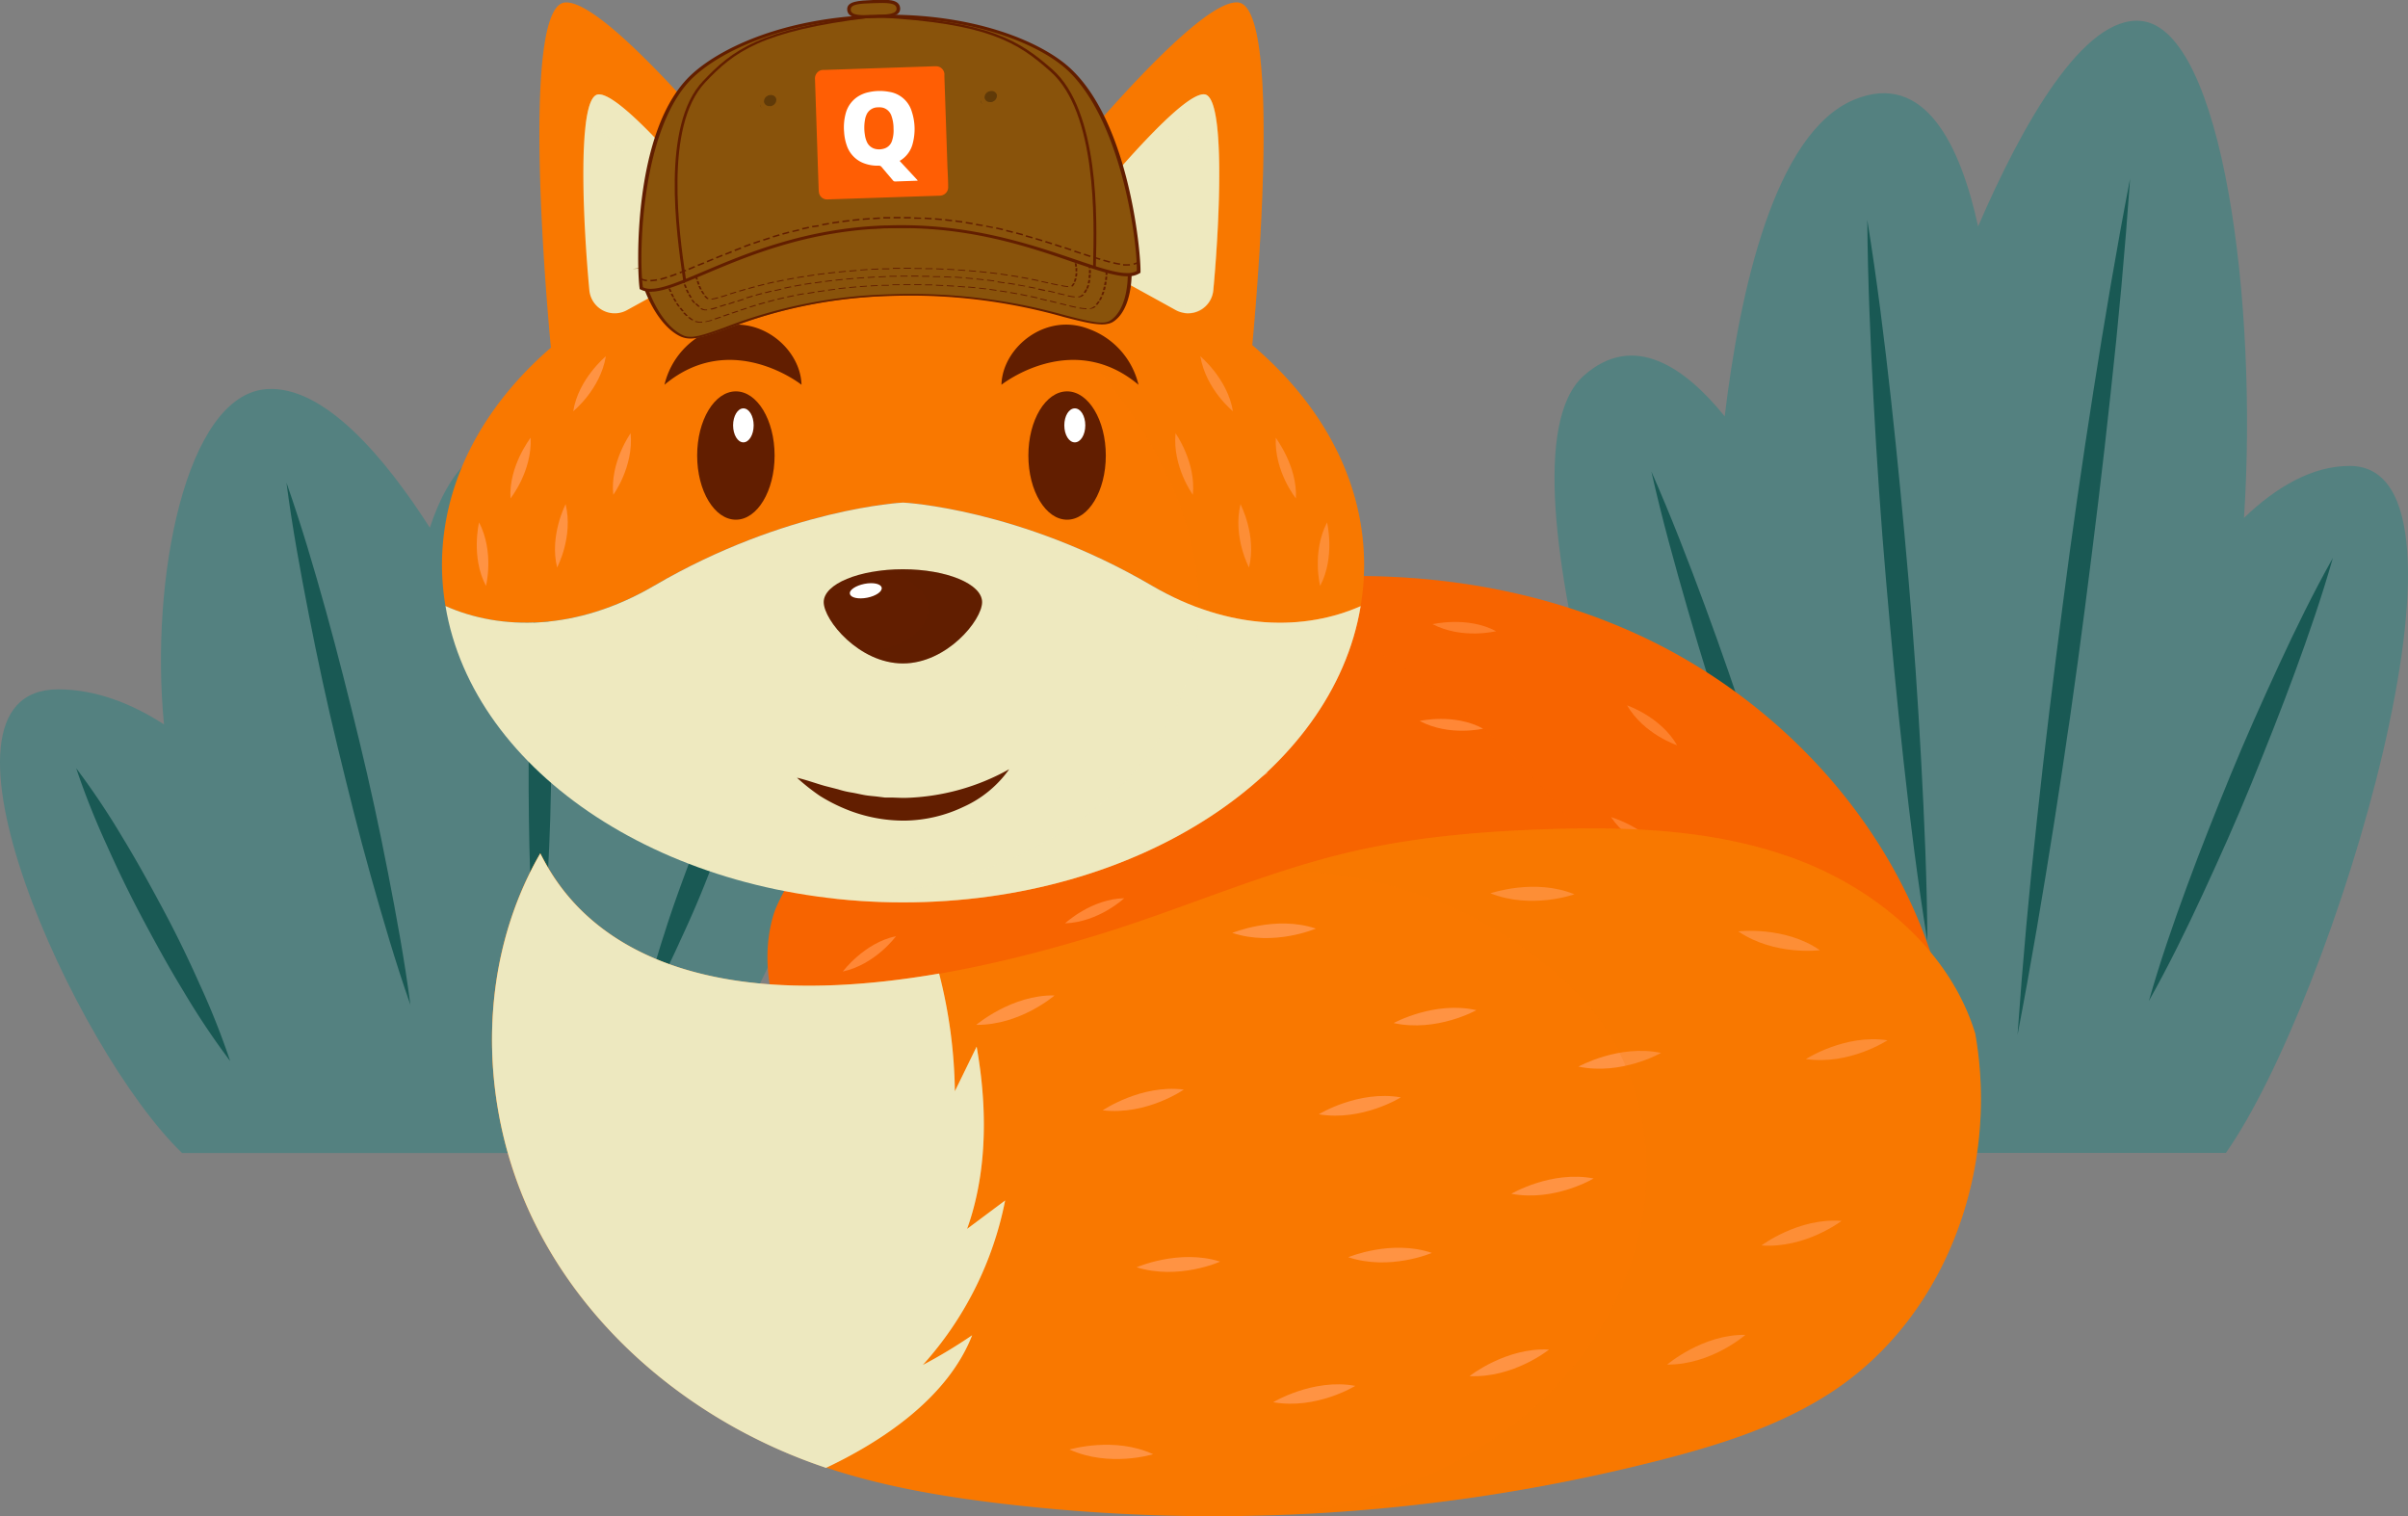 <svg xmlns="http://www.w3.org/2000/svg" viewBox="0 0 458.97 289.01"><rect x="0" y="0" width="458.97" height="289.01" fill="#808080" stroke="none"/><defs><style>.cls-1{isolation:isolate;}.cls-2{fill:#548180;}.cls-3{fill:#195954;}.cls-4{fill:#f76400;}.cls-5{fill:#ff8736;}.cls-11,.cls-15,.cls-6,.cls-9{opacity:0.2;}.cls-11,.cls-12,.cls-15,.cls-6,.cls-9{mix-blend-mode:multiply;}.cls-11,.cls-7{fill:#f97800;}.cls-12,.cls-8,.cls-9{fill:#eee9bf;}.cls-10{fill:#ff9343;}.cls-12{opacity:0.35;}.cls-13,.cls-15{fill:#621e00;}.cls-14{fill:#fff;}.cls-16{fill:#89530b;}.cls-17{opacity:0.3;}.cls-18{fill:#ff5e04;}</style></defs><g class="cls-1"><g id="Capa_2" data-name="Capa 2"><g id="Capa_1-2" data-name="Capa 1"><path class="cls-2" d="M447.87,88.81c-7.17,0-14,4-20.16,9.9,2.71-41-4.12-93.08-19.56-94.71-11-1.16-22.73,19.75-31.12,39.15C373.72,28,367,13.37,353.4,19c-15.21,6.34-21.81,36.61-24.67,60.36-7.48-9.25-17.3-16.25-26.86-7.75-19.32,17.17,17.78,116.21,17.78,116.21l12.28,31.93h92.33C444.65,190.8,475.79,88.81,447.87,88.81Z"/><path class="cls-3" d="M406,34.06q-1.45,20.57-3.72,41c-1.45,13.65-3.14,27.26-4.89,40.86s-3.71,27.18-5.84,40.73-4.41,27.09-7,40.58q1.44-20.56,3.7-41c1.45-13.65,3.15-27.26,4.9-40.86s3.72-27.18,5.84-40.73S403.39,47.55,406,34.06Z"/><path class="cls-3" d="M314.76,89.89c3.7,8.4,7,16.93,10.17,25.51s6.14,17.22,9,25.88,5.6,17.4,8.14,26.18,5,17.6,7,26.56c-3.71-8.4-7-16.93-10.18-25.51s-6.14-17.22-9-25.88-5.59-17.4-8.13-26.19S316.77,98.84,314.76,89.89Z"/><path class="cls-3" d="M355.91,41.93c1.84,11.38,3.26,22.79,4.52,34.22s2.34,22.87,3.34,34.31,1.78,22.92,2.4,34.4,1.13,23,1.19,34.49c-1.85-11.38-3.27-22.79-4.53-34.22s-2.34-22.86-3.33-34.31-1.78-22.91-2.39-34.39S356,53.46,355.91,41.93Z"/><path class="cls-3" d="M444.65,106.35c-2.1,7.38-4.59,14.59-7.22,21.75s-5.45,14.24-8.33,21.3-6,14-9.2,20.93-6.57,13.77-10.32,20.47c2.1-7.38,4.59-14.6,7.22-21.76s5.45-14.24,8.34-21.29,6-14,9.2-20.93S440.91,113,444.65,106.35Z"/><path class="cls-2" d="M11.09,131.4c7.18,0,14,2.7,20.17,6.68-2.71-27.69,4.12-62.81,19.55-63.91,11.06-.78,22.74,13.33,31.12,26.42,3.32-10.2,10-20.1,23.63-16.28C120.77,88.59,127.37,109,130.23,125c7.49-6.23,17.31-11,26.86-5.23,19.33,11.59-17.77,78.43-17.77,78.43L127,219.78H34.71C14.31,200.22-16.82,131.4,11.09,131.4Z"/><path class="cls-3" d="M14.52,146.43a146.86,146.86,0,0,1,8.82,13.18c2.74,4.49,5.27,9.1,7.75,13.73s4.78,9.36,6.92,14.17a146.3,146.3,0,0,1,5.86,14.74,144.07,144.07,0,0,1-8.82-13.18c-2.75-4.49-5.28-9.1-7.75-13.73s-4.78-9.37-6.92-14.18A149.51,149.51,0,0,1,14.52,146.43Z"/><path class="cls-3" d="M54.6,92c2.83,8.09,5.25,16.27,7.53,24.49S66.49,133,68.5,141.28s3.81,16.61,5.44,25,3.18,16.76,4.28,25.25C75.38,183.43,73,175.25,70.68,167s-4.35-16.48-6.36-24.76-3.8-16.61-5.44-25S55.71,100.53,54.6,92Z"/><path class="cls-3" d="M103.27,101.34c.83,7.28,1.23,14.56,1.49,21.84s.31,14.56.3,21.83-.25,14.55-.65,21.83-.9,14.54-1.86,21.81c-.83-7.28-1.24-14.56-1.49-21.84s-.32-14.56-.3-21.83.26-14.55.66-21.83S102.32,108.61,103.27,101.34Z"/><path class="cls-3" d="M144.78,135.69a141.16,141.16,0,0,1-4,14.92c-1.53,4.89-3.29,9.7-5.1,14.48s-3.82,9.5-6,14.15A138.12,138.12,0,0,1,122.59,193a137.55,137.55,0,0,1,4-14.92c1.53-4.9,3.29-9.7,5.1-14.49s3.83-9.49,6-14.14A138,138,0,0,1,144.78,135.69Z"/><path class="cls-4" d="M220.56,114.45c30.1-7.28,62.59-6.58,90.94,6.2s51.94,38.55,58.95,69.83c.94,4.23,1.57,8.75.16,12.84-1.17,3.39-3.63,6.11-6.14,8.59a103.53,103.53,0,0,1-38.37,24c-14.88,5.2-30.69,6.82-46.38,7.43-36.33,1.4-74.07-2.91-105.6-21.73-8.26-4.93-16.15-11-21.53-19.13s-8-18.74-5.14-28.18c2.08-6.9,24.66-45.13,73.11-59.86"/><path class="cls-5" d="M243.17,129.42s-5.4,3.85-11.77,3.16C231.4,132.58,237,128.69,243.17,129.42Z"/><path class="cls-5" d="M266.27,229.36s-6.18,2.36-12.18.1C254.09,229.46,260.47,227.1,266.27,229.36Z"/><path class="cls-5" d="M170.79,178.44s-3.89,5.36-10.15,6.75C160.64,185.19,164.69,179.73,170.79,178.44Z"/><path class="cls-5" d="M303.21,221.58s-6.61.34-11.62-3.67C291.59,217.91,298.38,217.64,303.21,221.58Z"/><path class="cls-5" d="M263.74,207.7s-5.95,2.91-12.13,1.19C251.61,208.89,257.76,206,263.74,207.7Z"/><path class="cls-5" d="M229.21,214.59s-5.39,3.84-11.77,3.16C217.44,217.75,223,213.86,229.21,214.59Z"/><path class="cls-5" d="M317.07,162.75s-6.42-1.64-10-7C307.07,155.79,313.63,157.55,317.07,162.75Z"/><path class="cls-5" d="M282.69,138.89s-6.44,1.55-12.1-1.47C270.59,137.42,277.22,135.9,282.69,138.89Z"/><path class="cls-5" d="M241.73,147.31s-5.39,3.85-11.77,3.16C230,150.47,235.54,146.59,241.73,147.31Z"/><path class="cls-5" d="M199.24,160.85S195.05,166,188.72,167C188.72,167,193.08,161.78,199.24,160.85Z"/><path class="cls-5" d="M184.77,145.43s-3.38,5.69-9.49,7.64C175.28,153.07,178.82,147.26,184.77,145.43Z"/><path class="cls-5" d="M214.27,125.42S209.45,130,203,130.14C203,130.14,208,125.54,214.27,125.42Z"/><path class="cls-5" d="M349.76,175s-5.13-4.18-6.16-10.51C343.6,164.45,348.82,168.8,349.76,175Z"/><path class="cls-5" d="M319.65,142.05s-6.29-2.06-9.53-7.6C310.12,134.45,316.56,136.64,319.65,142.05Z"/><path class="cls-5" d="M285.16,120.31s-6.42,1.62-12.11-1.34C273.05,119,279.66,117.38,285.16,120.31Z"/><path class="cls-5" d="M243.17,175.23s-5.4,3.84-11.77,3.15C231.4,178.38,237,174.5,243.17,175.23Z"/><path class="cls-5" d="M317.07,208.55s-6.42-1.64-10-7C307.07,201.59,313.63,203.35,317.07,208.55Z"/><path class="cls-5" d="M282.69,184.7s-6.44,1.55-12.1-1.47C270.59,183.23,277.22,181.71,282.69,184.7Z"/><path class="cls-5" d="M241.73,193.12S236.34,197,230,196.28C230,196.28,235.54,192.39,241.73,193.12Z"/><path class="cls-5" d="M199.24,206.66s-4.19,5.12-10.52,6.14C188.72,212.8,193.08,207.58,199.24,206.66Z"/><path class="cls-5" d="M184.77,191.23s-3.38,5.7-9.49,7.65C175.28,198.88,178.82,193.07,184.77,191.23Z"/><path class="cls-5" d="M214.27,171.22S209.45,175.76,203,176C203,176,208,171.34,214.27,171.22Z"/><path class="cls-5" d="M348.33,206.45s-5.14-4.18-6.16-10.51C342.17,195.94,347.39,200.29,348.33,206.45Z"/><path class="cls-5" d="M319.65,187.85s-6.29-2-9.53-7.59C310.12,180.26,316.56,182.44,319.65,187.85Z"/><path class="cls-5" d="M285.16,166.12s-6.42,1.62-12.11-1.34C273.05,164.78,279.66,163.19,285.16,166.12Z"/><g class="cls-6"><path class="cls-4" d="M370.45,190.48c-7-31.28-30.59-57.06-58.95-69.83-23.95-10.8-50.85-13-76.77-9a141.1,141.1,0,0,1,14.55,5.59C284,132.94,313,164.54,321.55,202.91c1.16,5.18,1.94,10.73.21,15.74-1.44,4.15-4.46,7.49-7.54,10.53a127.32,127.32,0,0,1-15.07,12.69,127.53,127.53,0,0,0,27-6,103.53,103.53,0,0,0,38.37-24c2.51-2.48,5-5.2,6.14-8.59C372,199.23,371.39,194.71,370.45,190.48Z"/></g><path class="cls-7" d="M376.51,197.11c-4.75-15.73-18.64-27.49-34-33.27s-32.22-6.35-48.64-5.75c-12.56.46-25.15,1.57-37.36,4.52-15.27,3.68-29.73,10-44.71,14.79-85.73,27.13-104.2-5.73-108.82-14.76-12.33,21.27-11.92,48.78-.91,70.76s31.76,38.36,55.05,46.22c10.69,3.61,21.87,5.54,33.07,6.9a343.35,343.35,0,0,0,126.13-8.18c10.84-2.77,21.67-6.14,31.22-12,22.9-14,33.56-42.6,29-69"/><path class="cls-8" d="M179,185.57A94.89,94.89,0,0,1,182,208l4.15-8.5c2.82,15.9.85,27.31-1.82,34.74l7.25-5.41a65.78,65.78,0,0,1-15.7,31.36,97.82,97.82,0,0,0,9.41-5.67c-4.77,12.23-17.71,20.47-27.83,25.26-.13,0-.26-.07-.38-.12-23.29-7.86-44-24.24-55-46.22s-11.42-49.49.9-70.76C106.91,170.38,121.09,195.58,179,185.57Z"/><path class="cls-9" d="M179,185.57A94.89,94.89,0,0,1,182,208l4.15-8.5c2.82,15.9.85,27.31-1.82,34.74l7.25-5.41a65.78,65.78,0,0,1-15.7,31.36,97.82,97.82,0,0,0,9.41-5.67c-4.77,12.23-17.71,20.47-27.83,25.26-.13,0-.26-.07-.38-.12-23.29-7.86-44-24.24-55-46.22s-11.42-49.49.9-70.76C106.91,170.38,121.09,195.58,179,185.57Z"/><path class="cls-10" d="M272.92,238.82s-8,3.45-15.94.82C257,239.64,265.19,236.19,272.92,238.82Z"/><path class="cls-10" d="M351,232.72s-6.88,5.28-15.26,4.68C335.72,237.4,342.84,232.06,351,232.72Z"/><path class="cls-10" d="M316.59,200.7s-7.52,4.32-15.74,2.61C300.85,203.31,308.62,199,316.59,200.7Z"/><path class="cls-10" d="M281.4,192.55s-7.56,4.25-15.77,2.46C265.63,195,273.45,190.73,281.4,192.55Z"/><path class="cls-10" d="M303.75,224.63s-7.43,4.47-15.69,2.92C288.06,227.55,295.74,223.05,303.75,224.63Z"/><path class="cls-10" d="M332.68,254.44s-6.52,5.72-14.92,5.67C317.76,260.11,324.52,254.31,332.68,254.44Z"/><path class="cls-10" d="M250.81,177s-8,3.45-15.94.82C234.87,177.85,243.09,174.4,250.81,177Z"/><path class="cls-10" d="M267,209.17s-7.34,4.61-15.63,3.23C251.34,212.4,258.93,207.75,267,209.17Z"/><path class="cls-10" d="M232.56,240.48s-7.9,3.57-15.92,1.08C216.64,241.56,224.79,238,232.56,240.48Z"/><path class="cls-10" d="M359.76,198.29s-7.24,4.78-15.55,3.58C344.21,201.87,351.69,197.05,359.76,198.29Z"/><path class="cls-10" d="M346.87,181.12s-8.6,1.13-15.55-3.59C331.32,177.53,340.17,176.47,346.87,181.12Z"/><path class="cls-10" d="M300.08,170.46s-8.16,2.94-16-.19C284.12,170.27,292.54,167.35,300.08,170.46Z"/><path class="cls-10" d="M225.64,207.69s-7.12,4.95-15.46,3.95C210.18,211.64,217.54,206.64,225.64,207.69Z"/><path class="cls-10" d="M201,189.74s-6.53,5.69-14.93,5.61C186.09,195.35,192.86,189.58,201,189.74Z"/><path class="cls-10" d="M295.24,257.25s-6.75,5.45-15.14,5.05C280.1,262.3,287.09,256.78,295.24,257.25Z"/><path class="cls-10" d="M258.32,264.16s-7.37,4.57-15.65,3.12C242.67,267.28,250.29,262.68,258.32,264.16Z"/><path class="cls-10" d="M219.79,277.19s-8.28,2.57-15.94-.89C203.85,276.3,212.38,273.75,219.79,277.19Z"/><path class="cls-11" d="M376.51,197.33v-.22c-4.75-15.73-18.64-27.49-34-33.27s-32.22-6.35-48.64-5.75c-12.56.46-25.15,1.57-37.36,4.52-3.91.94-7.77,2.06-11.6,3.29,15.22.5,36.29,4.89,54.41,22.12,30.07,28.6,13.92,91.1-54.19,100.7a343,343,0,0,0,71.19-10.38c10.84-2.77,21.67-6.14,31.22-12C370.42,252.39,381.08,223.77,376.51,197.33Z"/><path class="cls-7" d="M219.54,111.63C194.31,96.87,172.13,95.8,172.13,95.8S150,96.87,124.72,111.63c-15,8.75-29.34,8.54-39.81,3.91a48.11,48.11,0,0,1-.67-7.8c0-15.81,7.82-30.27,20.76-41.47-1.71-18.09-5-65,2.64-65.79,8.29-.87,37.06,34.87,44.7,44.56h.09l-.06.07a118.68,118.68,0,0,1,39-.1C199,35.27,227.72-.39,236,.48c7.61.8,4.4,46.9,2.68,65.31C252,77.05,260,91.7,260,107.74a47,47,0,0,1-.67,7.8C248.87,120.17,234.49,120.38,219.54,111.63Z"/><path class="cls-10" d="M116.89,94.31S120.8,89,120.2,82.58C120.2,82.58,116.24,88.11,116.89,94.31Z"/><path class="cls-10" d="M106.19,108.17s3.12-5.84,1.62-12.07C107.81,96.1,104.68,102.13,106.19,108.17Z"/><path class="cls-10" d="M92.63,111.68s1.63-6.42-1.32-12.11C91.31,99.57,89.71,106.18,92.63,111.68Z"/><path class="cls-10" d="M109.26,78.39s5.16-4.15,6.22-10.48C115.48,67.91,110.23,72.23,109.26,78.39Z"/><path class="cls-10" d="M97.3,95s4.15-5.16,3.84-11.57C101.14,83.47,96.93,88.82,97.3,95Z"/><path class="cls-10" d="M227.36,94.31s-3.91-5.34-3.3-11.73C224.06,82.58,228,88.11,227.36,94.31Z"/><path class="cls-10" d="M238.06,108.17s-3.12-5.84-1.62-12.07C236.44,96.1,239.58,102.13,238.06,108.17Z"/><path class="cls-10" d="M251.62,111.68s-1.63-6.42,1.32-12.11C252.94,99.57,254.54,106.18,251.62,111.68Z"/><path class="cls-10" d="M235,78.39s-5.15-4.15-6.21-10.48C228.78,67.91,234,72.23,235,78.39Z"/><path class="cls-10" d="M247,95s-4.15-5.16-3.83-11.57C243.12,83.47,247.32,88.82,247,95Z"/><path class="cls-11" d="M259.34,115.54a47,47,0,0,0,.67-7.8c0-16-8-30.69-21.32-41.95C240.41,47.38,243.62,1.28,236,.48,227.72-.39,199,35.27,191.33,45a118.55,118.55,0,0,0-38.58,0c5.48.1,44.54-1.54,68.18,42.6,5.25,9.79,7.6,19.3,7.51,28.19C240.1,120.11,251,119.24,259.34,115.54Z"/><path class="cls-8" d="M124.72,111.63C150,96.87,172.13,95.8,172.13,95.8s22.18,1.07,47.41,15.83c15,8.75,29.33,8.54,39.8,3.91C254.08,147.36,217.05,172,172.13,172s-81.95-24.66-87.22-56.48C95.38,120.17,109.77,120.38,124.72,111.63Z"/><path class="cls-12" d="M259.34,115.54c-8.36,3.7-19.24,4.57-30.9.3-.31,30.46-29.42,53.56-69.83,55.41a120,120,0,0,0,13.52.77C217.05,172,254.08,147.36,259.34,115.54Z"/><path class="cls-8" d="M137.16,49.46a4.83,4.83,0,0,0,1.45-7.33C131.91,33.87,118.09,17.55,114,18s-2.85,24.82-1.67,37.31a4.85,4.85,0,0,0,7.17,3.81C124.79,56.21,132.23,52.12,137.16,49.46Z"/><path class="cls-12" d="M138.61,42.13C131.91,33.87,118.09,17.55,114,18c-1.17.12-1.9,2.24-2.32,5.49,4.91,1.52,17.41,16.3,23.68,24a4.77,4.77,0,0,1,1,2.37l.75-.41A4.83,4.83,0,0,0,138.61,42.13Z"/><path class="cls-8" d="M206.48,49.46A4.85,4.85,0,0,1,205,42.13c6.71-8.26,20.52-24.58,24.58-24.15s2.85,24.82,1.67,37.31a4.85,4.85,0,0,1-7.17,3.81C218.86,56.21,211.42,52.12,206.48,49.46Z"/><path class="cls-12" d="M229.61,18c-1.19-.13-3.25,1.22-5.71,3.37a2.21,2.21,0,0,1,.35,0c4.05.42,2.84,24.82,1.67,37.32a5.85,5.85,0,0,1-.22,1,4.82,4.82,0,0,0,5.58-4.32C232.46,42.8,233.67,18.4,229.61,18Z"/><ellipse class="cls-13" cx="140.26" cy="86.83" rx="7.38" ry="12.23"/><ellipse class="cls-14" cx="141.69" cy="81.08" rx="1.96" ry="3.24"/><ellipse class="cls-13" cx="203.39" cy="86.83" rx="7.38" ry="12.23"/><path class="cls-14" d="M202.86,81.08c0,1.79.88,3.24,2,3.24s2-1.45,2-3.24-.87-3.24-2-3.24S202.86,79.29,202.86,81.08Z"/><path class="cls-13" d="M152.77,73.34s-13.42-10.66-26.12,0a15,15,0,0,1,9.48-10.64C144.36,59.48,152.59,66.26,152.77,73.34Z"/><path class="cls-13" d="M190.88,73.34s13.41-10.66,26.12,0a15,15,0,0,0-9.48-10.64C199.28,59.48,191.05,66.26,190.88,73.34Z"/><path class="cls-13" d="M192.36,146.62a42.9,42.9,0,0,1-19.9,5.47c-.85,0-1.69-.05-2.54-.07-.42,0-.85,0-1.27,0l-1.27-.16c-.84-.11-1.7-.15-2.55-.3s-1.68-.36-2.54-.5a17.33,17.33,0,0,1-2.56-.61l-2.58-.66c-1.72-.49-3.41-1.12-5.25-1.55a39,39,0,0,0,4.38,3.47,32.87,32.87,0,0,0,5,2.55,29.12,29.12,0,0,0,11.23,2.16,26.86,26.86,0,0,0,11.17-2.64A21.41,21.41,0,0,0,192.36,146.62Z"/><path class="cls-13" d="M157,114.77c0,3.46,6.75,11.69,15.09,11.69s15.09-8.23,15.09-11.69-6.76-6.26-15.09-6.26S157,111.31,157,114.77Z"/><path class="cls-15" d="M172.13,108.51a34.59,34.59,0,0,0-4.42.28c7.08,1.11,11.73,6.25,7.73,10.93-2.72,3.19-7.33,4.26-10.73,4.59a14.76,14.76,0,0,0,7.42,2.15c8.33,0,15.09-8.23,15.09-11.69S180.46,108.51,172.13,108.51Z"/><path class="cls-14" d="M162,113.21c.14.72,1.61,1.05,3.29.72s2.91-1.19,2.76-1.92-1.61-1.05-3.28-.72S161.8,112.48,162,113.21Z"/><path class="cls-16" d="M214.61,47.91l-.75-.16,1,.07-1.13-.15-1.09-.12h0c-.31,0-.65-.07-1-.13-1.74-.24-3.56-.56-5.22-.93a3.35,3.35,0,0,1-1.26,0c-1.61-.24-3.1-.62-4.74-.85s-3.35-.43-4.92-.77l-.84,0,0,0h-.06a11.13,11.13,0,0,1-1.25-.19h-.27a.15.15,0,0,1,0-.06c-.68-.14-1.36-.3-2-.39q-.75-.11-1.5-.18a10.42,10.42,0,0,1-3.64-.33h-.06l0,0h0l-2.51,0a.31.31,0,0,1,0,.09c-1.86,0-3.57-.41-5.44-.46-1.6,0-3.19-.05-4.77-.1-1.05,0-2.11,0-3.19,0v0c-1.9.13-3.9.12-5.76.21a56.47,56.47,0,0,0-7.53.85s.09-.08.12-.18h0a.37.37,0,0,1-.22.27c-2.08.52-4.88.45-7.15.84a61.44,61.44,0,0,1-6.94,1.26s.08,0,.1-.1l-.37.07c0,.2,0,.31,0,.31a1,1,0,0,1,0-.29c-2.37.46-4.54,1-6.83,1.59-.84.2-1.87.46-2.93.62a20.11,20.11,0,0,1-2.8.78c-.2.07-.41.12-.62.18a.1.1,0,0,1-.07,0l-.17,0h0c-1.8.31-5.32,1.3-8.22,1.6a16.32,16.32,0,0,0,2.76-.28l-.7.22c-.7.64,2.12,10.38,7.53,12.92,4.65,2.19,13.72-6.85,39.82-7.76s38.36,7.39,42.15,4.91C216.32,58.31,215.53,48.49,214.61,47.91Z"/><path class="cls-13" d="M215.29,47.68a88.74,88.74,0,0,1-9.77-1.35c-9.28-1.57-22-3.73-38-3.17h-.38c-16,.56-27.76,3.57-36.35,5.76a84,84,0,0,1-8.7,2l0,.34a80.53,80.53,0,0,0,9.08-2c8.53-2.18,20.22-5.17,36.06-5.72h.38c15.84-.56,28.47,1.59,37.69,3.15A86.37,86.37,0,0,0,215.38,48,2,2,0,0,1,215.29,47.68Z"/><path class="cls-13" d="M214.89,47.82l-.57.19c.77.52,1.69,10.22-2.7,13.09-1.28.83-3.69.27-8.57-1a108,108,0,0,0-33.32-4,93.33,93.33,0,0,0-31.44,6.24c-4.36,1.58-6.53,2.31-8.1,1.57-5.38-2.53-8-12.16-7.46-12.73l-.63-.15h0c0,.55-.06,1-.07,1.22.43,2.89,3.26,9.8,7.67,11.88a4.51,4.51,0,0,0,2.13.39c1.79-.06,4-.87,6.92-1.93a92.56,92.56,0,0,1,31.06-6.18,107,107,0,0,1,32.91,4c4.7,1.21,7.8,2,9.5.89C216.61,58.41,216,48.52,214.89,47.82Z"/><path class="cls-13" d="M133.62,61.49a3,3,0,0,1-1.2-.17l.22-.13a2.57,2.57,0,0,0,1.17.12l.06.17Zm73.46-2.56a10.33,10.33,0,0,1-1.4-.15l.12-.16a7.61,7.61,0,0,0,1.29.14Zm.74,0-.12-.16a1.52,1.52,0,0,0,.71-.29l.14-.11.31.08-.14.11A2,2,0,0,1,207.82,58.88Zm-73.26,2.5-.14-.15c.34-.07.73-.17,1.18-.3l.2.13C135.33,61.2,134.92,61.31,134.56,61.38ZM205,58.65c-.36-.07-.77-.17-1.26-.29l.17-.14c.48.12.88.21,1.24.28Zm-73.1,2.42a5.25,5.25,0,0,1-.77-.55l.31-.08a4.86,4.86,0,0,0,.74.53Zm4.46-.19-.21-.13,1.1-.38.22.13Zm72.79-2.78-.33-.06a5.46,5.46,0,0,0,.46-.59l.34,0A6,6,0,0,1,209.17,58.1Zm-6,.11L202,57.92h-.05l.17-.15h0l1.17.3ZM138,60.31l-.22-.13,1.1-.39.22.13Zm-7.22-.07c-.19-.18-.39-.38-.58-.59l.33-.07a7.86,7.86,0,0,0,.57.58Zm70.49-2.49-1.22-.3.16-.15,1.23.31Zm-61.63,2-.22-.13,1.11-.38.21.13Zm70.15-2.54-.34,0c.11-.19.21-.4.31-.62l.35,0A5.15,5.15,0,0,1,209.83,57.18Zm-10.36.12-1.23-.3.16-.14,1.24.29Zm-58.13,1.85-.22-.13,1.13-.37.2.13ZM130,59.34a7,7,0,0,1-.48-.6l.33-.05.48.6Zm67.64-2.48-1.26-.28.15-.15,1.26.28ZM143,58.6l-.2-.13,1.15-.36.19.14Zm67.26-2.36-.35,0c.08-.2.16-.41.23-.63l.35,0C210.44,55.83,210.36,56,210.28,56.24Zm-14.55.21-1.27-.26.14-.15,1.28.26Zm-51,1.63-.19-.14,1.18-.34.18.14Zm-15.46.35c-.14-.2-.28-.4-.41-.61l.34,0c.13.21.27.41.4.61Zm64.54-2.36-1.29-.23.12-.15,1.3.23Zm-47.31,1.51-.18-.14,1.2-.31.17.14Zm64.09-2.29-.35,0c.06-.21.11-.42.16-.64l.35,0C210.72,54.87,210.66,55.08,210.6,55.29Zm-18.72.44-1.31-.21.11-.15,1.32.2Zm-43.57,1.39-.17-.15,1.24-.29.16.15Zm41.6-1.7-1.33-.18.1-.16,1.33.19Zm-61.24,2.09c-.12-.21-.24-.42-.35-.63l.34,0c.12.21.23.42.36.62Zm21.49-.82-.16-.15,1.26-.26.15.15Zm37.76-1.54L186.57,55l.08-.16L188,55Zm22.91-.82-.36,0c.05-.2.08-.42.12-.63h.35C210.91,53.91,210.87,54.12,210.83,54.33ZM152,56.3l-.14-.15,1.28-.24.13.15Zm33.86-1.38-1.36-.13.07-.16,1.36.13ZM154,56l-.13-.16,1.3-.22.12.16Zm29.91-1.22-1.37-.11.05-.16,1.38.11Zm-28,.9-.11-.16,1.32-.19.11.16Zm-27.75.94c-.11-.21-.22-.42-.32-.63l.35,0c.1.21.2.42.31.62Zm53.67-2-1.37-.08,0-.17,1.38.08Zm-23.94.77-.1-.16,1.33-.17.1.16Zm21.88-.89-1.38-.05,0-.17,1.39.06ZM211,53.37h-.36c0-.21.05-.42.07-.64h.35C211,53,211,53.16,211,53.37ZM159.87,55.1l-.09-.16,1.36-.14.08.16Zm17.82-.72-1.38,0v-.16c.47,0,.93,0,1.39,0Zm-15.8.51-.07-.16,1.36-.12.07.16Zm13.73-.55h-1.38v-.16h1.4Zm-11.69.38-.07-.17,1.38-.09,0,.16Zm9.62-.39h-1.38l0-.16h1.39Zm-7.58.25-.05-.17,1.38-.07,0,.16Zm5.51-.22-1.39,0,0-.16,1.39,0Zm-3.45.11,0-.17,1.39,0,0,.16Zm-40.35,1.16c-.1-.21-.19-.42-.28-.63l.35,0c.09.21.18.42.28.63Zm83.4-3.22h-.36c0-.21,0-.42,0-.64h.35C211.11,52,211.09,52.19,211.08,52.41Zm-83.81,2.27-.24-.63.35,0,.24.63Zm83.85-3.23h-.36q0-.31,0-.63h.35C211.12,51,211.12,51.23,211.12,51.45Zm-84.2,2.28c-.07-.21-.14-.43-.21-.63l.36,0c.06.2.13.41.2.63Zm84.18-3.25h-.35c0-.22,0-.44-.05-.64h.36C211.08,50.05,211.09,50.27,211.1,50.48Zm-84.48,2.3c-.06-.22-.11-.43-.16-.64l.35,0c0,.21.1.42.16.64ZM211,49.52h-.36c0-.22-.06-.44-.09-.64h.35C211,49.08,211,49.3,211,49.52Zm-84.64,2.3,0-.12c0-.18-.06-.36-.08-.52h.35c0,.16,0,.34.08.52l0,.12Zm84.13-3.25c-.05-.22-.1-.43-.16-.63l.36,0c.06.2.11.41.16.64Zm-83.91,2.28h-.35a3.41,3.41,0,0,1,0-.64h.35A4.39,4.39,0,0,0,126.61,50.85Zm83.65-3.23a2.88,2.88,0,0,0-.13-.31l.35,0a2.37,2.37,0,0,1,.13.32Z"/><path class="cls-13" d="M134.68,59.15a1.89,1.89,0,0,1-1-.18l-.2-.12.28-.1.19.11a1.38,1.38,0,0,0,.8.12l.06.16Zm70.87-2.47-.06-.16a1,1,0,0,0,.53-.17,1.71,1.71,0,0,0,.25-.22l.33.07-.27.24A1.39,1.39,0,0,1,205.55,56.68Zm-.74,0a12.72,12.72,0,0,1-1.35-.21l.14-.16a11.87,11.87,0,0,0,1.28.21ZM135.54,59l-.15-.15c.31-.07.7-.17,1.16-.32l.2.14C136.26,58.86,135.87,59,135.54,59Zm67.29-2.73L201.58,56l.16-.15,1.24.29Zm-65.5,2.22-.21-.14,1.12-.37.21.14Zm-4.22,0a4.86,4.86,0,0,1-.63-.58l.32-.06a5.32,5.32,0,0,0,.62.56Zm73.75-2.67-.33-.06a4.36,4.36,0,0,0,.37-.6l.35,0A4.81,4.81,0,0,1,206.86,55.9Zm-5.9,0-1.24-.29.16-.15,1.24.3ZM139,58l-.22-.13,1.12-.38.21.13Zm60.09-2.53-1.25-.28L198,55l1.25.28Zm-58.42,2-.2-.13,1.14-.37.2.14Zm-8.47.28a7.47,7.47,0,0,1-.46-.61l.33,0c.15.22.31.42.46.6ZM207.39,55l-.35,0a5.81,5.81,0,0,0,.21-.63l.36,0C207.54,54.55,207.47,54.76,207.39,55ZM197.22,55,196,54.76l.14-.15,1.28.26Zm-54.83,1.85-.2-.14,1.17-.34.19.14Zm52.93-2.24L194,54.39l.13-.15,1.29.24Zm-51.19,1.73-.19-.14,1.2-.33.18.15Zm-12.59.41-.36-.62.35,0c.11.21.23.41.35.61ZM207.69,54l-.35,0c0-.2.08-.41.11-.63h.36C207.78,53.58,207.74,53.79,207.69,54Zm-14.31.28-1.3-.22.11-.16,1.32.22Zm-47.47,1.6-.17-.14c.39-.11.8-.21,1.22-.31l.16.15ZM191.43,54l-1.33-.2.1-.16,1.33.2Zm-43.69,1.47-.17-.14,1.25-.29.15.15Zm-16.72.4c-.11-.2-.2-.41-.3-.63l.35,0c.09.21.19.42.29.63ZM207.85,53h-.36c0-.21,0-.42.06-.64h.36Zm-18.41.63-1.34-.17.09-.16,1.35.17ZM149.6,55l-.16-.15,1.27-.26.15.15Zm37.83-1.6-1.35-.14.08-.16,1.36.14Zm-35.94,1.22-.14-.15,1.29-.24.13.16Zm33.92-1.43-1.36-.12.06-.16,1.36.12Zm-32,1.08-.13-.15,1.31-.21.12.16Zm-22.83.6c-.09-.21-.17-.42-.25-.64l.35,0c.08.21.16.42.25.63ZM183.36,53l-1.36-.1,0-.16,1.38.1Zm-28,1-.11-.16,1.33-.19.1.16Zm52.55-1.91h-.36c0-.21,0-.42,0-.64h.36C207.93,51.65,207.93,51.86,207.92,52.08Zm-26.61.82-1.37-.07,0-.16,1.38.07Zm-24,.81-.09-.15,1.33-.17.1.16Zm21.9-.91-1.38,0,0-.16,1.38,0Zm-19.9.68-.08-.16,1.35-.15.08.16Zm17.83-.74c-.45,0-.91,0-1.38,0v-.17l1.38,0Zm-15.81.53-.07-.16,1.36-.12.07.16Zm13.74-.57h-1.39v-.17h1.39Zm-11.7.4-.06-.16,1.37-.1.06.16Zm9.62-.4-1.38,0v-.16l1.39,0Zm-7.57.26-.05-.16,1.38-.08,0,.16Zm5.5-.23-1.38,0,0-.16,1.39,0Zm-3.44.12,0-.16,1.38-.06,0,.16Zm-37.29,1.09L130,53.3l.35,0,.21.63Zm77.69-2.83h-.36c0-.22,0-.43,0-.64h.36Zm-78,1.87c-.07-.21-.12-.43-.18-.64h.36c0,.2.11.42.17.63Zm77.93-2.83h-.36l-.06-.64h.35C207.82,49.72,207.84,49.93,207.86,50.15ZM129.68,52c-.06-.22-.1-.43-.14-.64h.35c0,.21.09.42.14.64Zm78.07-2.83h-.35c0-.22-.07-.44-.11-.64h.36C207.68,48.75,207.72,49,207.75,49.19Zm-77.92,1.86h-.35c0-.22-.08-.44-.1-.64h.35C129.76,50.61,129.79,50.82,129.83,51.05Zm77.41-2.81c-.05-.23-.1-.44-.14-.63l.35,0c.05.19.09.41.14.64ZM129.69,50.1h-.35a5.71,5.71,0,0,1,0-.64h.36A3.83,3.83,0,0,0,129.69,50.1ZM207,47.29c-.06-.21-.11-.39-.16-.52l.35,0c.05.13.11.31.17.52Z"/><path class="cls-13" d="M135.65,57.09l-.07-.15a6.9,6.9,0,0,0,1.18-.27l.19.14A6.27,6.27,0,0,1,135.65,57.09Zm67.93-2.37a9.75,9.75,0,0,1-1.36-.21l.14-.15a9.7,9.7,0,0,0,1.27.2Zm.8-.1-.26-.11a.18.18,0,0,0,.07,0,2.78,2.78,0,0,0,.33-.51l.35,0a2.7,2.7,0,0,1-.35.53A.39.39,0,0,1,204.38,54.62ZM134.85,57a.09.09,0,0,1-.06,0,3.81,3.81,0,0,1-.59-.55l.33-.06a3.49,3.49,0,0,0,.56.53l0,0Zm2.69-.34-.2-.14,1.14-.35.2.13Zm64-2.26-1.26-.27.15-.15,1.26.27ZM139.25,56.1l-.2-.13,1.14-.36.2.13ZM199.69,54l-1.25-.28.14-.14,1.26.27Zm5.32-.3-.35,0a3.59,3.59,0,0,0,.19-.63l.35,0A4,4,0,0,1,205,53.67ZM134,56.09a5.11,5.11,0,0,1-.41-.62l.35,0a4.28,4.28,0,0,0,.4.61Zm7-.52-.19-.14c.37-.11.75-.23,1.16-.34l.19.14Zm56.84-2-1.27-.26.14-.15,1.28.26Zm-55.09,1.5-.19-.14,1.19-.33.18.14Zm53.18-1.88-1.28-.24.12-.15L196,53Zm9.37-.47h-.36a6.33,6.33,0,0,0,.06-.64h.35A4.4,4.4,0,0,1,205.26,52.71Zm-71.89,2.44c-.1-.2-.2-.41-.29-.63l.35,0c.09.22.19.43.29.63Zm11.12-.58-.18-.14,1.22-.31.17.15ZM194,52.83l-1.31-.22.12-.15,1.31.21Zm-47.65,1.29-.17-.14,1.24-.29.16.15ZM192,52.51l-1.33-.19.1-.16,1.33.19Zm13.32-.77H205l0-.64h.36C205.31,51.32,205.32,51.53,205.32,51.74Zm-57.16,2-.15-.15,1.26-.26.15.15ZM190,52.23l-1.34-.17.09-.16,1.34.17Zm-57,2c-.07-.21-.14-.42-.2-.63l.35,0c.06.21.13.42.2.63Zm17.09-.88-.14-.15c.42-.08.85-.17,1.29-.24l.13.15ZM188,52l-1.35-.15.08-.16,1.36.15Zm-36,1-.13-.15,1.31-.22.11.16Zm34-1.2-1.36-.12.06-.16,1.37.12Zm-32.06.89-.12-.16,1.32-.19.11.15Zm30-1.06-1.37-.1.05-.16,1.37.1Zm21.33-.81h-.36c0-.22,0-.43-.08-.64h.36C205.22,50.35,205.25,50.57,205.27,50.78Zm-72.6,2.47c-.06-.21-.11-.43-.16-.64l.36,0c0,.22.09.43.15.64Zm23.22-.89-.1-.16,1.33-.17.1.16Zm26-.92-1.37-.07,0-.16,1.39.07Zm-24,.67-.1-.16,1.35-.15.09.16Zm21.93-.77-1.38-.06,0-.16,1.39.05Zm-19.92.55-.08-.16,1.36-.13.07.16Zm17.85-.63-1.38,0v-.16c.47,0,.93,0,1.39,0Zm-15.82.45-.07-.17,1.37-.1.06.16Zm13.75-.49H174.3v-.16h1.39ZM164,51.55l-.05-.16c.45,0,.91-.06,1.37-.09l.05.16Zm9.64-.34h-1.39v-.17h1.39Zm-7.59.21,0-.16,1.38-.07,0,.17Zm5.51-.19-1.38,0,0-.17,1.39,0Zm-3.44.1,0-.17,1.39,0,0,.17Zm37-1.51h-.36l0-.23c0-.14-.05-.27-.08-.41H205c0,.13,0,.27.08.4Zm-72.69,2.47,0-.18c0-.15,0-.31-.08-.46h.36c0,.15.05.31.08.46l0,.18Zm72.14-3.42q-.06-.32-.15-.63l.36,0,.15.64Zm-72,2.45h-.35c0-.22-.06-.43-.09-.64h.36C132.58,50.89,132.61,51.1,132.64,51.32Zm71.72-3.4c-.05-.22-.11-.43-.17-.64l.35,0,.18.64Zm-71.84,2.44h-.35c0-.22,0-.44-.06-.64h.35ZM204.1,47l-.18-.64.35,0,.18.64ZM132.43,49.4h-.35l-.05-.64h.35Z"/><path class="cls-16" d="M171.23,1.57C171.15.16,169,.23,166.44.32s-4.71.15-4.63,1.56S164,3.22,166.6,3.13,171.31,3,171.23,1.57Z"/><path class="cls-16" d="M205.75,50.39a14.78,14.78,0,0,1,4.34,1.33c1.14.3,2.28.65,3.42,1a.93.93,0,0,0-.15-.38l-.69-.3c1.9.37,3.36.36,4.34-.29.16-4.77-2.76-30.61-14.66-39.75-6.7-5.15-19.7-9.43-35.75-8.9s-28.47,5.66-34.53,11.23c-10.76,9.9-10.57,35.82-9.85,40.57,1.06.58,2.53.5,4.38,0l-.67.36a.57.57,0,0,0-.07.2,4.94,4.94,0,0,1,2.25-.83l1.24-.38c2.5-1.35,5.45-2.93,8.38-3.37,0-.09.07-.14.11-.15,2.1-.54,4-1.46,6-2.17l.67-.22A13.81,13.81,0,0,1,149,46.8c0-.07.07-.12.11-.13a26.33,26.33,0,0,1,5-1.3,8.91,8.91,0,0,1,3.25-.7,11.66,11.66,0,0,1,4-.69c.83-.08,3-.68,4.08-.27a31.31,31.31,0,0,1,9.39-.18c2-.07,4.12-.22,5.89.44h0a24,24,0,0,1,4.87.46c1.51.37,2.94.85,4.5,1.1,2.15.35,4.77.58,6.57,1.76,0-.1,0-.15-.08-.16a34.51,34.51,0,0,1,7,2.41C204.28,49.82,205,50.09,205.75,50.39Z"/><g class="cls-17"><path d="M186.91,19.24c.06.65.92.87,1.91.47s1.76-1.24,1.7-1.89-.92-.87-1.91-.48S186.85,18.58,186.91,19.24Z"/></g><path class="cls-13" d="M208.86,51l-.5,0,0-1c.19-7.82.71-28.61-8.16-36.39C194,8.09,188.41,4.45,167.38,3.32l0-.42C188.62,4,194.32,7.73,200.59,13.24c9,7.91,8.5,28.82,8.3,36.7Z"/><path class="cls-13" d="M124.25,55.61a4.23,4.23,0,0,1-2.21-.45l-.13-.07,0-.13c-.53-3.46-1.43-30.34,9.93-40.79,5.54-5.1,17.58-10.75,34.77-11.32s29.86,4.26,36,9c12.56,9.65,14.88,36.49,14.77,40v.13l-.12.08a4.07,4.07,0,0,1-2.15.6c-2.39.08-5.94-1.13-10.44-2.65C196,47,184.23,43,169.2,43.52h-.35c-15,.5-26.29,5.27-34.52,8.75-4.29,1.82-7.68,3.25-10.08,3.33Zm-1.71-.85a3.47,3.47,0,0,0,1.68.29h0c2.25-.07,5.58-1.48,9.8-3.27,8.28-3.51,19.62-8.31,34.79-8.81h.36c15.17-.51,27.05,3.52,35.72,6.47,4.41,1.5,7.9,2.68,10.15,2.61a3.42,3.42,0,0,0,1.64-.41c.13-5.88-3.23-30.7-14.56-39.4-6-4.63-18.52-9.38-35.5-8.82s-28.85,6.13-34.3,11.14C122.08,24,121.71,48.91,122.54,54.76Z"/><path class="cls-13" d="M130.24,53.59l-.15-1C129,44.73,125.93,23.93,134,15.45c5.59-5.9,10.82-9.95,31.82-12.5l.07.42c-20.81,2.52-26,6.52-31.49,12.35-7.9,8.34-4.9,29-3.76,36.79l.14,1Z"/><path class="cls-13" d="M215.06,50.62a8.27,8.27,0,0,1-1,0l0-.28a7.75,7.75,0,0,0,1.27,0l.05.28Zm-91,3h-.09v-.28H124a7.59,7.59,0,0,0,1.17-.13l.08.27A8.41,8.41,0,0,1,124,53.64Zm-.77,0a3.58,3.58,0,0,1-1.3-.38l.17-.24a3.32,3.32,0,0,0,1.17.34Zm92.83-3.13-.09-.27a3.39,3.39,0,0,0,.87-.36l.2.22A3.21,3.21,0,0,1,216.09,50.49Zm-2.67,0c-.4-.06-.82-.14-1.29-.25l.08-.27c.46.1.87.19,1.27.24Zm-87.51,2.86-.1-.27c.38-.09.78-.21,1.23-.35l.12.26C126.71,53.16,126.3,53.27,125.91,53.37Zm85.58-3.26-1.26-.35.11-.26,1.24.34Zm-83.72,2.7-.13-.26c.38-.13.78-.27,1.19-.43l.15.25C128.56,52.53,128.16,52.68,127.77,52.81Zm81.84-3.24-1.23-.39.11-.26,1.24.39Zm-80,2.58-.15-.26,1.18-.47.15.25ZM207.76,49l-1.22-.41.12-.26,1.23.41Zm-76.42,2.45-.16-.25,1.17-.49.15.25Zm74.59-3.06L204.71,48l.13-.26,1.21.41Zm-72.84,2.32-.16-.25L134.1,50l.15.25Zm71-2.95-1.22-.41.12-.26,1.23.41ZM134.84,50l-.16-.25,1.17-.49.15.25Zm67.43-2.82-1.22-.4.11-.27,1.23.41Zm-65.68,2.09-.15-.25,1.17-.48.15.25Zm63.84-2.69-1.23-.39.12-.26,1.23.39Zm-62.08,2-.15-.25,1.18-.47.15.26ZM198.58,46l-1.23-.37.11-.26,1.24.37Zm-58.46,1.86-.15-.26,1.2-.45.14.26Zm56.61-2.41-1.25-.35.11-.27,1.25.36ZM141.9,47.14l-.13-.26,1.2-.43.13.26Zm53-2.26-1.25-.33.09-.27,1.26.33ZM143.7,46.5l-.13-.26,1.22-.41.12.26ZM193,44.39l-1.26-.31.09-.27,1.26.31Zm-47.46,1.5-.12-.26,1.22-.39.12.27Zm45.57-2-1.27-.29.08-.27,1.27.29Zm-43.73,1.38-.12-.26,1.23-.36.12.26Zm41.82-1.8-1.27-.25L188,43l1.28.26Zm-40,1.27-.11-.27,1.25-.33.11.26Zm38.07-1.64L186,42.92l.07-.28,1.29.23Zm-36.2,1.14L151,44l1.26-.31.09.27Zm34.27-1.48-1.29-.2.06-.27,1.29.2Zm-32.39,1-.09-.28,1.27-.27.08.27Zm30.45-1.32-1.29-.17,0-.28,1.3.17Zm-28.56.9-.08-.27L156,42.9l.08.27Zm26.62-1.15-1.3-.14,0-.28,1.3.14Zm-24.71.79-.07-.28,1.28-.22.07.27Zm22.76-1-1.3-.11,0-.28,1.31.11Zm-20.84.66-.06-.28,1.29-.19.06.28Zm18.89-.82-1.31-.08,0-.28,1.31.08Zm-17,.54,0-.28,1.29-.16.06.28Zm15-.65-1.31,0v-.28l1.31.05Zm-13.06.41,0-.28,1.3-.13,0,.28Zm11.09-.48h-1.3v-.29l1.32,0Zm-9.14.29,0-.28,1.31-.1,0,.28Zm7.18-.31h-1.31v-.28h1.32Zm-5.23.17,0-.28,1.32-.07,0,.28Zm3.27-.14-.79,0-.52,0,0-.28.52,0,.8,0Z"/><path class="cls-16" d="M188.75,20.6h0a1.93,1.93,0,0,1-1.9-1.73,2.27,2.27,0,0,1,1.64-2.6,1.84,1.84,0,0,1,.41,0A1.93,1.93,0,0,1,190.8,18a2.26,2.26,0,0,1-1.64,2.59A1.92,1.92,0,0,1,188.75,20.6Zm.2-3.25-.29,0a1.29,1.29,0,0,0-1,1.31,1,1,0,0,0,1.07.79h0a1,1,0,0,0,.29,0,1.28,1.28,0,0,0,1-1.3A1,1,0,0,0,189,17.35Z"/><path class="cls-13" d="M166.62,3.41c-2.7.09-5,.17-5.14-1.52S163.71.13,166.42,0s5-.17,5.15,1.52S169.33,3.32,166.62,3.41ZM166.45.6c-2.71.09-4.37.2-4.3,1.27s1.73,1.07,4.44,1,4.37-.2,4.3-1.27S169.16.51,166.45.6Z"/><path class="cls-18" d="M180.6,32.27l-.46-13.65h0c-.05-1.37-.09-2.74-.14-4.1a4.19,4.19,0,0,0,0-.5,1.59,1.59,0,0,0-1.53-1.39h-.35l-21,.7h-.32a1.53,1.53,0,0,0-1,.47,1.68,1.68,0,0,0-.46,1.33l.06,1.76h0l.49,14.87h0l.15,4.37a4.53,4.53,0,0,0,.05.53A1.55,1.55,0,0,0,157.41,38a4.42,4.42,0,0,0,.63,0l19.23-.64,1.8-.06a1.74,1.74,0,0,0,1-.32,1.6,1.6,0,0,0,.65-1.42c0-1.11-.07-2.22-.11-3.33Z"/><path class="cls-14" d="M171.51,30.71l3.4,3.67c-.07.11-.16.07-.24.07l-4,.14a.52.52,0,0,1-.48-.21c-.72-.86-1.45-1.7-2.16-2.56a.65.65,0,0,0-.55-.24,7.32,7.32,0,0,1-3.16-.6,5.48,5.48,0,0,1-2.93-3.27,9.39,9.39,0,0,1-.5-2.52,10.18,10.18,0,0,1,.31-3.6,5.48,5.48,0,0,1,2.19-3.1,6.1,6.1,0,0,1,2.2-.92,9.6,9.6,0,0,1,3.85-.07,5.33,5.33,0,0,1,4.36,3.8,10.72,10.72,0,0,1,.18,6,5.31,5.31,0,0,1-2.32,3.26A.18.18,0,0,0,171.51,30.71Z"/><path class="cls-18" d="M170.31,24.54a6.21,6.21,0,0,1-.29,2.3,2.24,2.24,0,0,1-1.53,1.49,3.21,3.21,0,0,1-1.6.07A2.34,2.34,0,0,1,165.21,27a4.79,4.79,0,0,1-.36-1.28,8.61,8.61,0,0,1,.07-3.16,2.91,2.91,0,0,1,.16-.5,2.35,2.35,0,0,1,2.23-1.6,3.08,3.08,0,0,1,1.05.09,2.41,2.41,0,0,1,1.56,1.56A7.18,7.18,0,0,1,170.31,24.54Z"/><g class="cls-17"><path d="M144.87,20c.06.65.91.87,1.91.47s1.76-1.24,1.7-1.89-.92-.87-1.92-.48S144.81,19.35,144.87,20Z"/></g><path class="cls-16" d="M146.7,21.37h0a1.93,1.93,0,0,1-1.9-1.73,2.27,2.27,0,0,1,1.64-2.6,2,2,0,0,1,.42,0,1.93,1.93,0,0,1,1.9,1.73,2.26,2.26,0,0,1-1.64,2.59A2,2,0,0,1,146.7,21.37Zm.21-3.25a1.36,1.36,0,0,0-.29,0,1.28,1.28,0,0,0-1,1.31,1,1,0,0,0,1.06.79h0a.92.92,0,0,0,.29,0,1.26,1.26,0,0,0,1-1.3A1,1,0,0,0,146.91,18.12Z"/></g></g></g></svg>